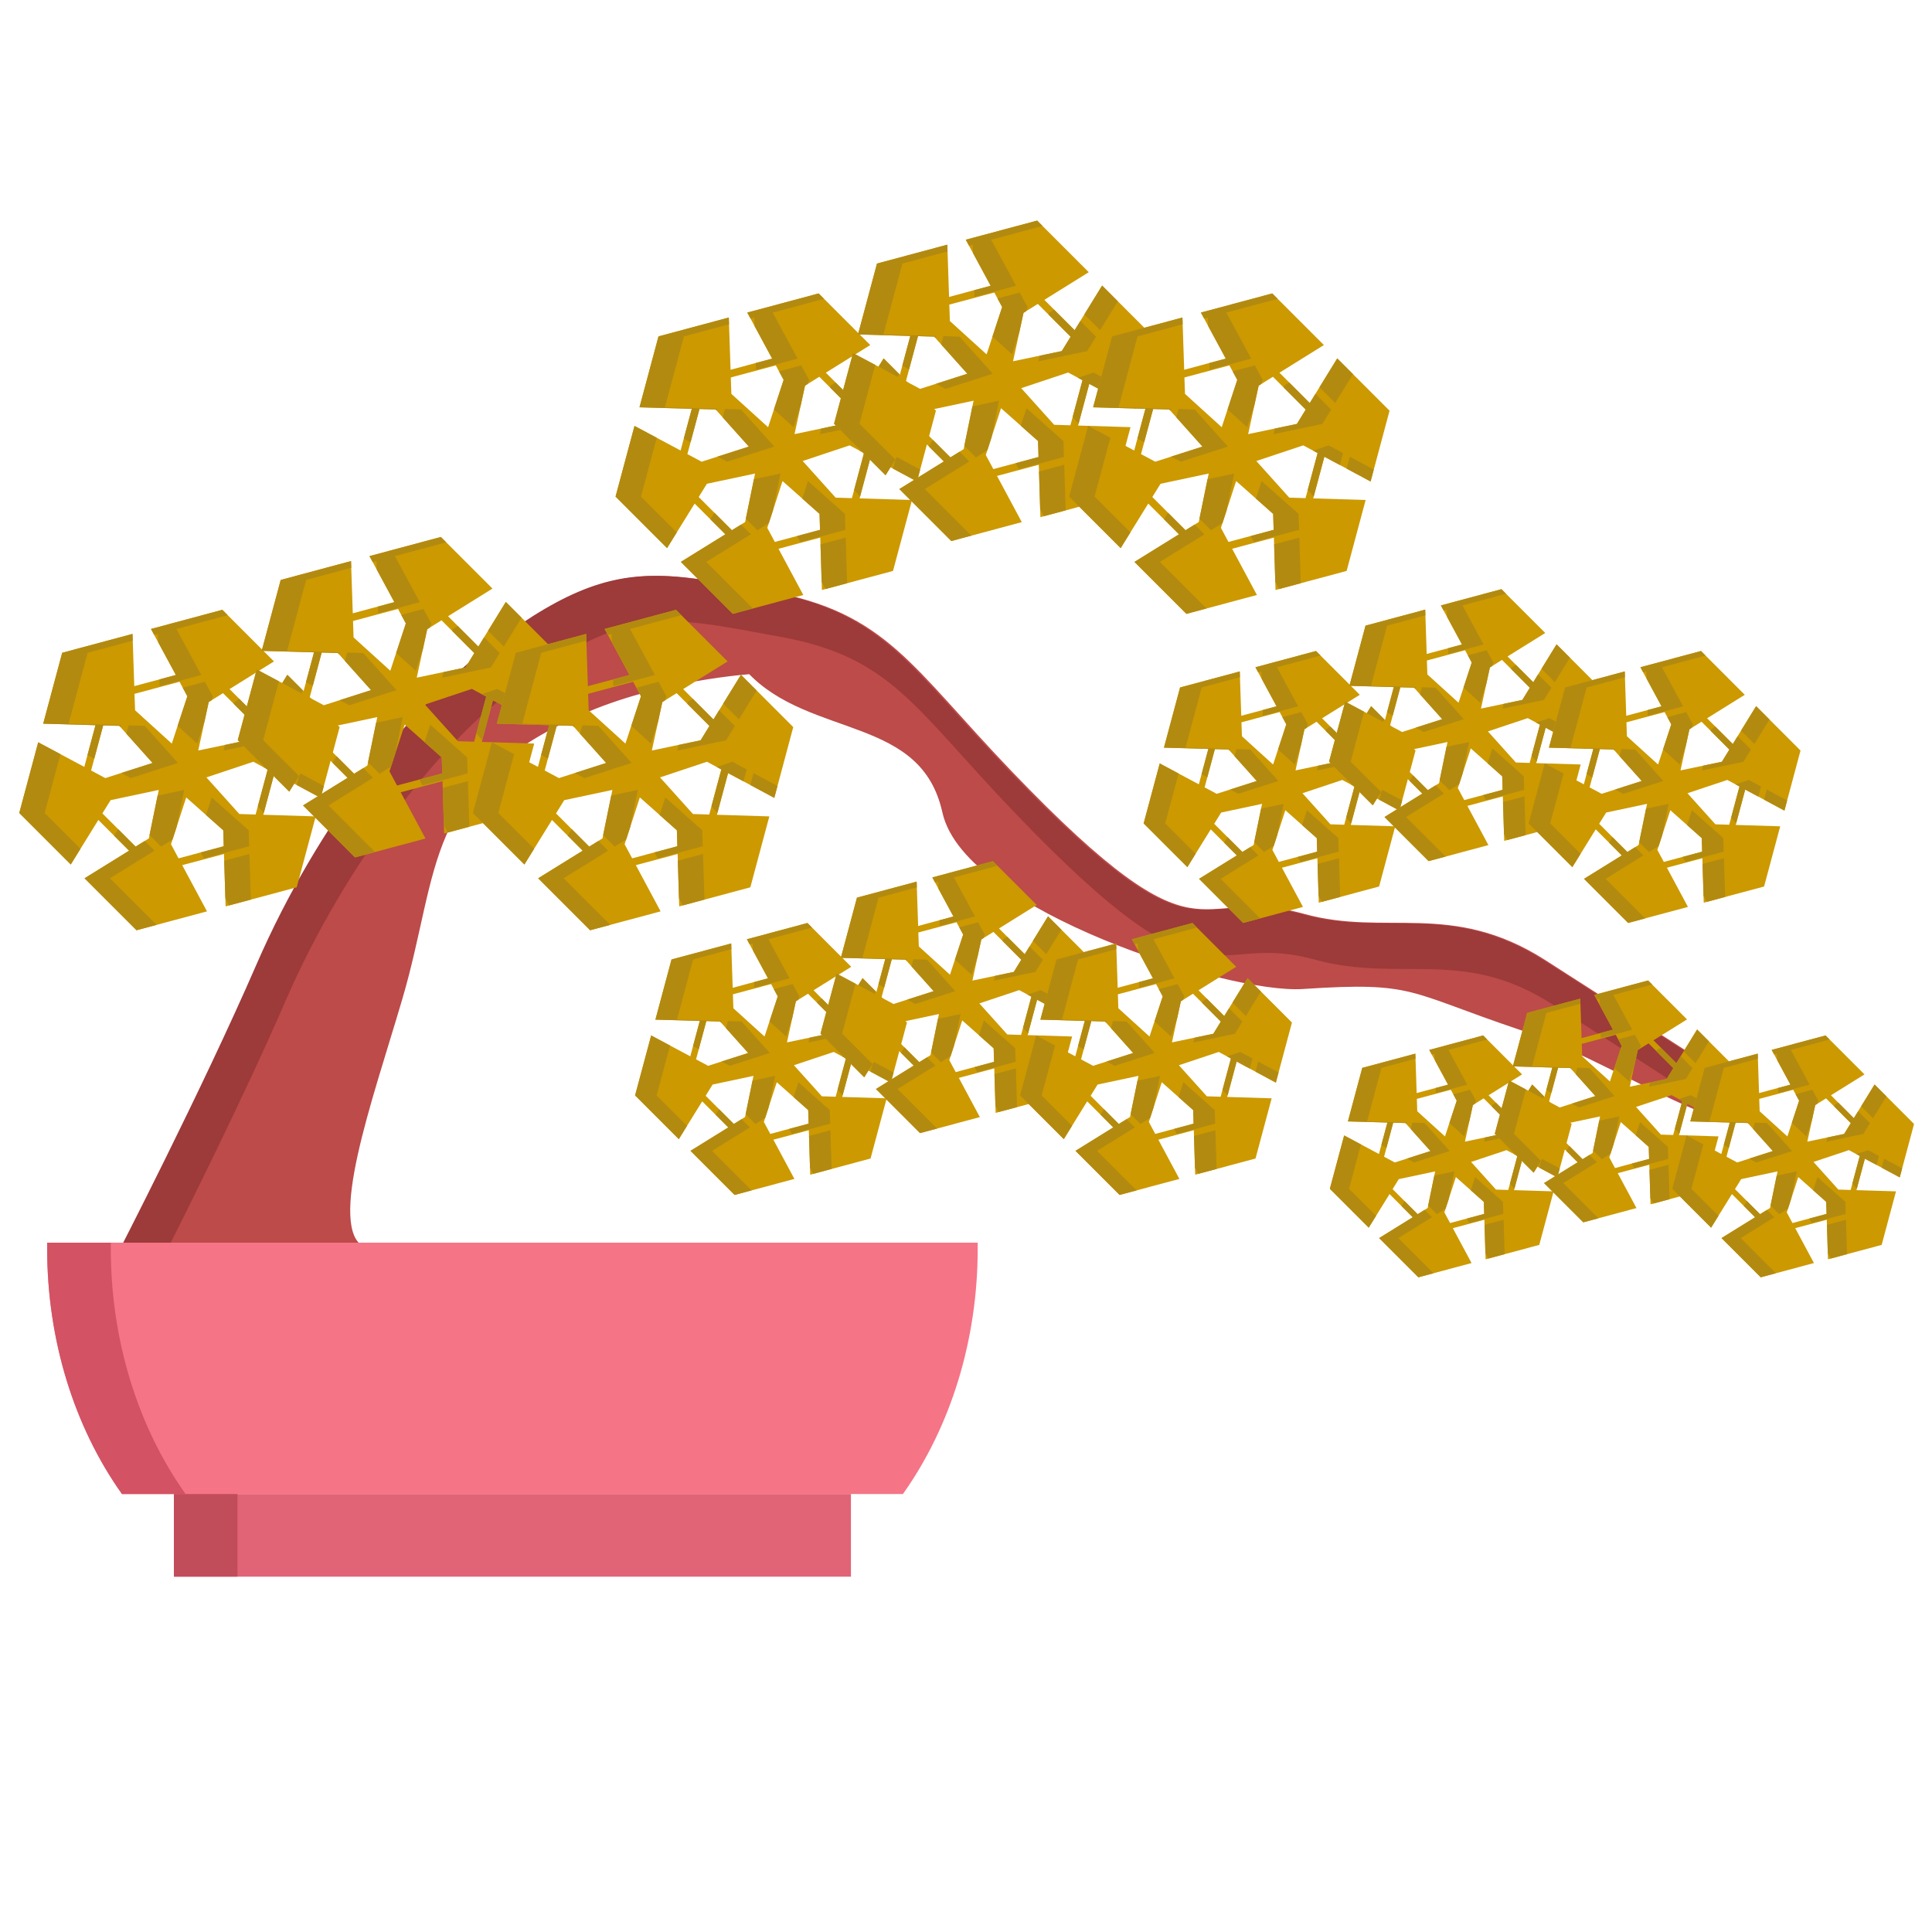 <?xml version="1.0" encoding="UTF-8" standalone="no"?>
<!-- Created with Inkscape (http://www.inkscape.org/) -->

<svg
   width="500"
   height="500"
   viewBox="0 0 132.292 132.292"
   version="1.1"
   id="svg2515"
   inkscape:version="1.1.2 (b8e25be833, 2022-02-05)"
   sodipodi:docname="bonsai09s04normal.svg"
   inkscape:export-filename="C:\Users\Lenovo\Desktop\Coding\Media files\Bonsais\bonsai09.png"
   inkscape:export-xdpi="96"
   inkscape:export-ydpi="96"
   xmlns:inkscape="http://www.inkscape.org/namespaces/inkscape"
   xmlns:sodipodi="http://sodipodi.sourceforge.net/DTD/sodipodi-0.dtd"
   xmlns="http://www.w3.org/2000/svg"
   xmlns:svg="http://www.w3.org/2000/svg">
  <sodipodi:namedview
     id="namedview2517"
     pagecolor="#ffffff"
     bordercolor="#666666"
     borderopacity="1.0"
     inkscape:pageshadow="2"
     inkscape:pageopacity="0.0"
     inkscape:pagecheckerboard="0"
     inkscape:document-units="mm"
     showgrid="false"
     units="px"
     inkscape:zoom="1.4142136"
     inkscape:cx="272.58966"
     inkscape:cy="252.79067"
     inkscape:window-width="1920"
     inkscape:window-height="1001"
     inkscape:window-x="-9"
     inkscape:window-y="-9"
     inkscape:window-maximized="1"
     inkscape:current-layer="g12338" />
  <defs
     id="defs2512">
    <marker
       style="overflow:visible"
       id="Arrow1Sstart"
       refX="0.0"
       refY="0.0"
       orient="auto"
       inkscape:stockid="Arrow1Sstart"
       inkscape:isstock="true">
      <path
         transform="scale(0.2) translate(6,0)"
         style="fill-rule:evenodd;fill:context-stroke;stroke:context-stroke;stroke-width:1.0pt"
         d="M 0.0,0.0 L 5.0,-5.0 L -12.5,0.0 L 5.0,5.0 L 0.0,0.0 z "
         id="path24092" />
    </marker>
    <marker
       style="overflow:visible"
       id="Arrow1Mstart"
       refX="0.0"
       refY="0.0"
       orient="auto"
       inkscape:stockid="Arrow1Mstart"
       inkscape:isstock="true">
      <path
         transform="scale(0.4) translate(10,0)"
         style="fill-rule:evenodd;fill:context-stroke;stroke:context-stroke;stroke-width:1.0pt"
         d="M 0.0,0.0 L 5.0,-5.0 L -12.5,0.0 L 5.0,5.0 L 0.0,0.0 z "
         id="path24086" />
    </marker>
    <marker
       style="overflow:visible"
       id="Arrow1Lstart"
       refX="0.0"
       refY="0.0"
       orient="auto"
       inkscape:stockid="Arrow1Lstart"
       inkscape:isstock="true">
      <path
         transform="scale(0.8) translate(12.5,0)"
         style="fill-rule:evenodd;fill:context-stroke;stroke:context-stroke;stroke-width:1.0pt"
         d="M 0.0,0.0 L 5.0,-5.0 L -12.5,0.0 L 5.0,5.0 L 0.0,0.0 z "
         id="path24080" />
    </marker>
    <marker
       style="overflow:visible;"
       id="Arrow1Lend"
       refX="0.0"
       refY="0.0"
       orient="auto"
       inkscape:stockid="Arrow1Lend"
       inkscape:isstock="true">
      <path
         transform="scale(0.8) rotate(180) translate(12.5,0)"
         style="fill-rule:evenodd;fill:context-stroke;stroke:context-stroke;stroke-width:1.0pt;"
         d="M 0.0,0.0 L 5.0,-5.0 L -12.5,0.0 L 5.0,5.0 L 0.0,0.0 z "
         id="path24083" />
    </marker>
  </defs>
  <g
     inkscape:label="Semi-cascade Style"
     inkscape:groupmode="layer"
     id="g12338"
     style="display:inline">
    <g
       id="g34574-0"
       style="display:inline"
       transform="translate(148.115,39.431)">
      <g
         id="g17906-6-8"
         transform="translate(31.336,15.251)"
         style="display:inline">
        <path
           style="fill:#bc4b49;fill-opacity:1;stroke:#bc4b49;stroke-width:1;stroke-linecap:round;stroke-linejoin:round;stroke-miterlimit:4;stroke-dasharray:none;stroke-opacity:1"
           d="m -170.836,31.514 c 0,0 5.849,-11.335 9.617,-20.013 4.222,-9.726 10.678,-17.575 15.086,-21.004 8.499,-6.61 11.335,-5.633 19.223,-4.208 7.888,1.425 9.451,4.977 16.407,12.226 13.553,14.125 12.704,7.787 20.241,9.867 5.725,1.579 10.117,-0.893 16.356,3.1 6.403,4.099 0,0 12.467,8.029 4.489,5.762 -8.625,-2.649 -13.75,-4.138 -7.795,-2.62 -7.275,-3.353 -15.072,-2.833 -4.982,0.332 -22.756,-5.327 -24.172,-11.696 -1.564,-7.039 -9.395,-5.408 -13.516,-9.877 0,0 -6.429,0.387 -11.956,2.859 -11.08,4.955 -9.877,10.916 -12.476,19.753 -2.101,7.145 -5.198,15.595 -2.599,17.414 2.599,1.819 -15.855,0.52 -15.855,0.52 z"
           id="path17902-7-4"
           sodipodi:nodetypes="cssssssccssssssc" />
        <path
           id="path17902-7-7-0"
           style="display:inline;fill:#9d3a3a;fill-opacity:1;stroke:#9d3a3a;stroke-width:3.78;stroke-linecap:round;stroke-linejoin:round;stroke-miterlimit:4;stroke-dasharray:none;stroke-opacity:1"
           d="m -388.848,1.9 c -13.242,-0.201 -24.957,4.212 -45.033,19.826 -16.66,12.957 -41.058,42.626 -57.016,79.385 -14.239,32.801 -36.348,75.641 -36.348,75.641 0,0 4.103,0.255 7.832,0.48 6.946,-13.711 21.905,-43.679 32.516,-68.121 15.958,-36.759 40.355,-66.428 57.016,-79.385 32.122,-24.983 42.841,-21.29 72.654,-15.904 29.814,5.386 35.723,18.813 62.01,46.209 51.223,53.385 48.014,29.432 76.502,37.291 21.636,5.969 38.239,-3.376 61.818,11.717 23.795,15.231 2.034,1.306 46.037,29.65 1.223,-0.676 0.52,-2.888 -2.92,-7.303 -47.118,-30.347 -22.915,-14.857 -47.117,-30.348 -23.58,-15.092 -40.182,-5.748 -61.818,-11.717 -28.488,-7.859 -25.279,16.094 -76.502,-37.291 -26.287,-27.396 -32.196,-40.823 -62.01,-46.209 -11.18,-2.02 -19.676,-3.801 -27.621,-3.922 z"
           transform="matrix(0.265,0,0,0.265,-31.336,-15.251)"
           sodipodi:nodetypes="sssccssssssccsssss" />
      </g>
    </g>
    <g
       id="g1582-1-7-3-8"
       transform="matrix(0.311,0,0,-0.384,-821.424,794.426)"
       style="display:inline">
      <path
         d="m 2651.62,1847.23 v -1.11 c 0,-16.09 5.85,-31.62 16.47,-43.71 h 171.95 c 5.3,6.05 9.42,12.95 12.21,20.35 2.79,7.41 4.25,15.32 4.25,23.36 v 1.11 h -204.88"
         style="fill:#f57486;fill-opacity:1;fill-rule:nonzero;stroke:none;stroke-width:0.1"
         id="path266-6-7-6-7" />
      <path
         d="m 2679.53,1802.41 h 149.06 v -14.74 h -149.06 v 14.74"
         style="fill:#e06475;fill-opacity:1;fill-rule:nonzero;stroke:none;stroke-width:0.1"
         id="path270-6-5-3-7" />
      <path
         d="m 2665.63,1847.23 h -14.01 v -1.11 c 0,-16.09 5.85,-31.62 16.47,-43.71 h 14 c -10.61,12.09 -16.46,27.62 -16.46,43.71 v 1.11"
         style="fill:#d35263;fill-opacity:1;fill-rule:nonzero;stroke:none;stroke-width:0.1"
         id="path280-2-8-3-5" />
      <path
         d="m 2679.53,1802.41 h 14 v -14.74 h -14 v 14.74"
         style="fill:#c24d5a;fill-opacity:1;fill-rule:nonzero;stroke:none;stroke-width:0.1"
         id="path282-6-2-8-7" />
    </g>
    <g
       id="g16088-8-4-9-6-5"
       transform="matrix(1.097,0,0,1.097,-110.509,-36.494)"
       style="display:inline">
      <g
         id="g16024-8-4-5-2-2">
        <path
           fill="#000000"
           d="m 151.837,51.583 -4.455,1.195 1.553,2.873 -2.596,0.697 -0.109,-3.261 -4.39,1.178 -1.186,4.426 3.264,0.093 -0.698,2.604 -2.877,-1.535 -1.183,4.411 3.215,3.215 1.721,-2.779 1.918,1.918 -2.779,1.722 3.244,3.244 4.399,-1.179 -1.547,-2.884 2.608,-0.698 0.101,3.271 4.438,-1.19 1.186,-4.427 -3.271,-0.101 0.697,-2.602 2.884,1.547 1.183,-4.418 -3.264,-3.265 -1.716,2.786 -1.892,-1.893 2.773,-1.727 z m -2.674,4.491 0.489,0.905 -0.97,2.955 -2.293,-2.081 -0.035,-1.025 2.808,-0.754 z m 2.716,0.71 2.047,2.048 -0.551,0.895 -3.044,0.638 0.656,-3.026 z m -7.479,2.012 1.007,0.029 2.074,2.317 -2.949,0.945 -0.888,-0.474 0.755,-2.816 z m 9.372,2.27 0.895,0.481 -0.754,2.814 -1.016,-0.032 -2.056,-2.286 2.93,-0.976 z m -5.903,1.759 -0.62,3.026 -0.828,0.513 -2.072,-2.073 0.513,-0.827 3.007,-0.639 z m 1.714,0.469 2.31,2.049 0.03,0.997 -2.82,0.756 -0.472,-0.88 0.951,-2.924 z"
           id="path2-3-59-46-1-16-1"
           style="fill:#cc9900;fill-opacity:1;stroke-width:0.042" />
        <path
           id="path2-3-5-0-1-1-9-2"
           style="display:inline;fill:#b38a10;fill-opacity:1;stroke-width:0.042"
           d="m 151.837,51.583 -4.455,1.195 0.201,0.372 0.234,-0.063 0.018,0.528 1.1,2.036 -1.023,0.274 0.014,0.423 2.596,-0.697 -1.552,-2.873 3.203,-0.859 z m -5.607,1.504 -4.39,1.178 -1.185,4.426 3.264,0.092 -0.5,1.863 0.424,0.226 0.557,-2.076 1.007,0.029 0.068,0.076 0.032,-0.118 -3.264,-0.092 1.185,-4.426 2.816,-0.756 z m 9.662,2.551 -1.11,1.803 0.982,0.983 1.111,-1.803 z m -5.142,0.436 -1.386,0.372 0.288,0.533 -0.606,1.845 1.223,1.11 0.454,-1.382 0.263,-1.211 0.17,-0.106 0.084,-0.256 z m 2.144,1.067 -0.321,0.2 -0.025,0.114 1.377,1.378 -0.551,0.896 -1.381,0.29 -0.075,0.349 3.044,-0.639 0.551,-0.896 -0.982,-0.982 -0.354,0.575 z m -6.907,1.656 -0.14,0.521 1.633,1.825 -1.956,0.626 0.595,0.318 2.949,-0.944 -2.074,-2.317 z m -5.644,1.056 -1.183,4.411 3.215,3.215 0.607,-0.98 -2.234,-2.235 0.984,-3.67 z m 15.016,1.214 v 5.16e-4 l -0.979,0.326 0.287,0.155 -0.616,2.3 0.372,0.414 0.666,-2.487 0.966,0.518 0.199,-0.745 z m 1.318,0.707 -0.199,0.745 1.496,0.803 0.199,-0.745 z m -7.221,1.052 -1.66,0.352 -0.505,2.468 0.718,0.718 0.721,-0.446 0.252,-0.773 z m 1.715,0.469 -0.356,1.093 1.078,0.957 0.03,0.997 -1.432,0.384 0.199,0.372 2.82,-0.757 -0.03,-0.997 z m -5.841,1.977 -0.253,0.408 0.938,0.938 -2.779,1.722 3.244,3.244 1.252,-0.335 -2.908,-2.909 2.779,-1.722 -0.608,-0.608 -0.573,0.354 z m 8.198,1.551 -1.575,0.421 0.072,2.338 0.241,0.451 1.349,-0.362 z" />
      </g>
      <g
         id="g16024-7-2-2-4-9-6"
         style="display:inline"
         transform="translate(13.639,-4.547)">
        <path
           fill="#000000"
           d="m 151.837,51.583 -4.455,1.195 1.553,2.873 -2.596,0.697 -0.109,-3.261 -4.39,1.178 -1.186,4.426 3.264,0.093 -0.698,2.604 -2.877,-1.535 -1.183,4.411 3.215,3.215 1.721,-2.779 1.918,1.918 -2.779,1.722 3.244,3.244 4.399,-1.179 -1.547,-2.884 2.608,-0.698 0.101,3.271 4.438,-1.19 1.186,-4.427 -3.271,-0.101 0.697,-2.602 2.884,1.547 1.183,-4.418 -3.264,-3.265 -1.716,2.786 -1.892,-1.893 2.773,-1.727 z m -2.674,4.491 0.489,0.905 -0.97,2.955 -2.293,-2.081 -0.035,-1.025 2.808,-0.754 z m 2.716,0.71 2.047,2.048 -0.551,0.895 -3.044,0.638 0.656,-3.026 z m -7.479,2.012 1.007,0.029 2.074,2.317 -2.949,0.945 -0.888,-0.474 0.755,-2.816 z m 9.372,2.27 0.895,0.481 -0.754,2.814 -1.016,-0.032 -2.056,-2.286 2.93,-0.976 z m -5.903,1.759 -0.62,3.026 -0.828,0.513 -2.072,-2.073 0.513,-0.827 3.007,-0.639 z m 1.714,0.469 2.31,2.049 0.03,0.997 -2.82,0.756 -0.472,-0.88 0.951,-2.924 z"
           id="path2-3-9-8-9-3-7-4"
           style="fill:#cc9900;fill-opacity:1;stroke-width:0.042" />
        <path
           id="path2-3-5-1-6-1-0-9-6"
           style="display:inline;fill:#b38a10;fill-opacity:1;stroke-width:0.042"
           d="m 151.837,51.583 -4.455,1.195 0.201,0.372 0.234,-0.063 0.018,0.528 1.1,2.036 -1.023,0.274 0.014,0.423 2.596,-0.697 -1.552,-2.873 3.203,-0.859 z m -5.607,1.504 -4.39,1.178 -1.185,4.426 3.264,0.092 -0.5,1.863 0.424,0.226 0.557,-2.076 1.007,0.029 0.068,0.076 0.032,-0.118 -3.264,-0.092 1.185,-4.426 2.816,-0.756 z m 9.662,2.551 -1.11,1.803 0.982,0.983 1.111,-1.803 z m -5.142,0.436 -1.386,0.372 0.288,0.533 -0.606,1.845 1.223,1.11 0.454,-1.382 0.263,-1.211 0.17,-0.106 0.084,-0.256 z m 2.144,1.067 -0.321,0.2 -0.025,0.114 1.377,1.378 -0.551,0.896 -1.381,0.29 -0.075,0.349 3.044,-0.639 0.551,-0.896 -0.982,-0.982 -0.354,0.575 z m -6.907,1.656 -0.14,0.521 1.633,1.825 -1.956,0.626 0.595,0.318 2.949,-0.944 -2.074,-2.317 z m -5.644,1.056 -1.183,4.411 3.215,3.215 0.607,-0.98 -2.234,-2.235 0.984,-3.67 z m 15.016,1.214 v 5.16e-4 l -0.979,0.326 0.287,0.155 -0.616,2.3 0.372,0.414 0.666,-2.487 0.966,0.518 0.199,-0.745 z m 1.318,0.707 -0.199,0.745 1.496,0.803 0.199,-0.745 z m -7.221,1.052 -1.66,0.352 -0.505,2.468 0.718,0.718 0.721,-0.446 0.252,-0.773 z m 1.715,0.469 -0.356,1.093 1.078,0.957 0.03,0.997 -1.432,0.384 0.199,0.372 2.82,-0.757 -0.03,-0.997 z m -5.841,1.977 -0.253,0.408 0.938,0.938 -2.779,1.722 3.244,3.244 1.252,-0.335 -2.908,-2.909 2.779,-1.722 -0.608,-0.608 -0.573,0.354 z m 8.198,1.551 -1.575,0.421 0.072,2.338 0.241,0.451 1.349,-0.362 z" />
      </g>
      <g
         id="g16024-0-4-2-7-6-7"
         style="display:inline"
         transform="translate(28.315,-1.2e-5)">
        <path
           fill="#000000"
           d="m 151.837,51.583 -4.455,1.195 1.553,2.873 -2.596,0.697 -0.109,-3.261 -4.39,1.178 -1.186,4.426 3.264,0.093 -0.698,2.604 -2.877,-1.535 -1.183,4.411 3.215,3.215 1.721,-2.779 1.918,1.918 -2.779,1.722 3.244,3.244 4.399,-1.179 -1.547,-2.884 2.608,-0.698 0.101,3.271 4.438,-1.19 1.186,-4.427 -3.271,-0.101 0.697,-2.602 2.884,1.547 1.183,-4.418 -3.264,-3.265 -1.716,2.786 -1.892,-1.893 2.773,-1.727 z m -2.674,4.491 0.489,0.905 -0.97,2.955 -2.293,-2.081 -0.035,-1.025 2.808,-0.754 z m 2.716,0.71 2.047,2.048 -0.551,0.895 -3.044,0.638 0.656,-3.026 z m -7.479,2.012 1.007,0.029 2.074,2.317 -2.949,0.945 -0.888,-0.474 0.755,-2.816 z m 9.372,2.27 0.895,0.481 -0.754,2.814 -1.016,-0.032 -2.056,-2.286 2.93,-0.976 z m -5.903,1.759 -0.62,3.026 -0.828,0.513 -2.072,-2.073 0.513,-0.827 3.007,-0.639 z m 1.714,0.469 2.31,2.049 0.03,0.997 -2.82,0.756 -0.472,-0.88 0.951,-2.924 z"
           id="path2-3-1-2-1-7-1-3"
           style="fill:#cc9900;fill-opacity:1;stroke-width:0.042" />
        <path
           id="path2-3-5-8-4-5-4-36-5"
           style="display:inline;fill:#b38a10;fill-opacity:1;stroke-width:0.042"
           d="m 151.837,51.583 -4.455,1.195 0.201,0.372 0.234,-0.063 0.018,0.528 1.1,2.036 -1.023,0.274 0.014,0.423 2.596,-0.697 -1.552,-2.873 3.203,-0.859 z m -5.607,1.504 -4.39,1.178 -1.185,4.426 3.264,0.092 -0.5,1.863 0.424,0.226 0.557,-2.076 1.007,0.029 0.068,0.076 0.032,-0.118 -3.264,-0.092 1.185,-4.426 2.816,-0.756 z m 9.662,2.551 -1.11,1.803 0.982,0.983 1.111,-1.803 z m -5.142,0.436 -1.386,0.372 0.288,0.533 -0.606,1.845 1.223,1.11 0.454,-1.382 0.263,-1.211 0.17,-0.106 0.084,-0.256 z m 2.144,1.067 -0.321,0.2 -0.025,0.114 1.377,1.378 -0.551,0.896 -1.381,0.29 -0.075,0.349 3.044,-0.639 0.551,-0.896 -0.982,-0.982 -0.354,0.575 z m -6.907,1.656 -0.14,0.521 1.633,1.825 -1.956,0.626 0.595,0.318 2.949,-0.944 -2.074,-2.317 z m -5.644,1.056 -1.183,4.411 3.215,3.215 0.607,-0.98 -2.234,-2.235 0.984,-3.67 z m 15.016,1.214 v 5.16e-4 l -0.979,0.326 0.287,0.155 -0.616,2.3 0.372,0.414 0.666,-2.487 0.966,0.518 0.199,-0.745 z m 1.318,0.707 -0.199,0.745 1.496,0.803 0.199,-0.745 z m -7.221,1.052 -1.66,0.352 -0.505,2.468 0.718,0.718 0.721,-0.446 0.252,-0.773 z m 1.715,0.469 -0.356,1.093 1.078,0.957 0.03,0.997 -1.432,0.384 0.199,0.372 2.82,-0.757 -0.03,-0.997 z m -5.841,1.977 -0.253,0.408 0.938,0.938 -2.779,1.722 3.244,3.244 1.252,-0.335 -2.908,-2.909 2.779,-1.722 -0.608,-0.608 -0.573,0.354 z m 8.198,1.551 -1.575,0.421 0.072,2.338 0.241,0.451 1.349,-0.362 z" />
      </g>
    </g>
    <g
       id="g16088-8-4-9-6-5-0"
       transform="matrix(1.097,0,0,1.097,-151.34,-14.83)"
       style="display:inline">
      <g
         id="g16024-8-4-5-2-2-0">
        <path
           fill="#000000"
           d="m 151.837,51.583 -4.455,1.195 1.553,2.873 -2.596,0.697 -0.109,-3.261 -4.39,1.178 -1.186,4.426 3.264,0.093 -0.698,2.604 -2.877,-1.535 -1.183,4.411 3.215,3.215 1.721,-2.779 1.918,1.918 -2.779,1.722 3.244,3.244 4.399,-1.179 -1.547,-2.884 2.608,-0.698 0.101,3.271 4.438,-1.19 1.186,-4.427 -3.271,-0.101 0.697,-2.602 2.884,1.547 1.183,-4.418 -3.264,-3.265 -1.716,2.786 -1.892,-1.893 2.773,-1.727 z m -2.674,4.491 0.489,0.905 -0.97,2.955 -2.293,-2.081 -0.035,-1.025 2.808,-0.754 z m 2.716,0.71 2.047,2.048 -0.551,0.895 -3.044,0.638 0.656,-3.026 z m -7.479,2.012 1.007,0.029 2.074,2.317 -2.949,0.945 -0.888,-0.474 0.755,-2.816 z m 9.372,2.27 0.895,0.481 -0.754,2.814 -1.016,-0.032 -2.056,-2.286 2.93,-0.976 z m -5.903,1.759 -0.62,3.026 -0.828,0.513 -2.072,-2.073 0.513,-0.827 3.007,-0.639 z m 1.714,0.469 2.31,2.049 0.03,0.997 -2.82,0.756 -0.472,-0.88 0.951,-2.924 z"
           id="path2-3-59-46-1-16-1-8"
           style="fill:#cc9900;fill-opacity:1;stroke-width:0.042" />
        <path
           id="path2-3-5-0-1-1-9-2-9"
           style="display:inline;fill:#b38a10;fill-opacity:1;stroke-width:0.042"
           d="m 151.837,51.583 -4.455,1.195 0.201,0.372 0.234,-0.063 0.018,0.528 1.1,2.036 -1.023,0.274 0.014,0.423 2.596,-0.697 -1.552,-2.873 3.203,-0.859 z m -5.607,1.504 -4.39,1.178 -1.185,4.426 3.264,0.092 -0.5,1.863 0.424,0.226 0.557,-2.076 1.007,0.029 0.068,0.076 0.032,-0.118 -3.264,-0.092 1.185,-4.426 2.816,-0.756 z m 9.662,2.551 -1.11,1.803 0.982,0.983 1.111,-1.803 z m -5.142,0.436 -1.386,0.372 0.288,0.533 -0.606,1.845 1.223,1.11 0.454,-1.382 0.263,-1.211 0.17,-0.106 0.084,-0.256 z m 2.144,1.067 -0.321,0.2 -0.025,0.114 1.377,1.378 -0.551,0.896 -1.381,0.29 -0.075,0.349 3.044,-0.639 0.551,-0.896 -0.982,-0.982 -0.354,0.575 z m -6.907,1.656 -0.14,0.521 1.633,1.825 -1.956,0.626 0.595,0.318 2.949,-0.944 -2.074,-2.317 z m -5.644,1.056 -1.183,4.411 3.215,3.215 0.607,-0.98 -2.234,-2.235 0.984,-3.67 z m 15.016,1.214 v 5.16e-4 l -0.979,0.326 0.287,0.155 -0.616,2.3 0.372,0.414 0.666,-2.487 0.966,0.518 0.199,-0.745 z m 1.318,0.707 -0.199,0.745 1.496,0.803 0.199,-0.745 z m -7.221,1.052 -1.66,0.352 -0.505,2.468 0.718,0.718 0.721,-0.446 0.252,-0.773 z m 1.715,0.469 -0.356,1.093 1.078,0.957 0.03,0.997 -1.432,0.384 0.199,0.372 2.82,-0.757 -0.03,-0.997 z m -5.841,1.977 -0.253,0.408 0.938,0.938 -2.779,1.722 3.244,3.244 1.252,-0.335 -2.908,-2.909 2.779,-1.722 -0.608,-0.608 -0.573,0.354 z m 8.198,1.551 -1.575,0.421 0.072,2.338 0.241,0.451 1.349,-0.362 z" />
      </g>
      <g
         id="g16024-7-2-2-4-9-6-3"
         style="display:inline"
         transform="translate(13.639,-4.547)">
        <path
           fill="#000000"
           d="m 151.837,51.583 -4.455,1.195 1.553,2.873 -2.596,0.697 -0.109,-3.261 -4.39,1.178 -1.186,4.426 3.264,0.093 -0.698,2.604 -2.877,-1.535 -1.183,4.411 3.215,3.215 1.721,-2.779 1.918,1.918 -2.779,1.722 3.244,3.244 4.399,-1.179 -1.547,-2.884 2.608,-0.698 0.101,3.271 4.438,-1.19 1.186,-4.427 -3.271,-0.101 0.697,-2.602 2.884,1.547 1.183,-4.418 -3.264,-3.265 -1.716,2.786 -1.892,-1.893 2.773,-1.727 z m -2.674,4.491 0.489,0.905 -0.97,2.955 -2.293,-2.081 -0.035,-1.025 2.808,-0.754 z m 2.716,0.71 2.047,2.048 -0.551,0.895 -3.044,0.638 0.656,-3.026 z m -7.479,2.012 1.007,0.029 2.074,2.317 -2.949,0.945 -0.888,-0.474 0.755,-2.816 z m 9.372,2.27 0.895,0.481 -0.754,2.814 -1.016,-0.032 -2.056,-2.286 2.93,-0.976 z m -5.903,1.759 -0.62,3.026 -0.828,0.513 -2.072,-2.073 0.513,-0.827 3.007,-0.639 z m 1.714,0.469 2.31,2.049 0.03,0.997 -2.82,0.756 -0.472,-0.88 0.951,-2.924 z"
           id="path2-3-9-8-9-3-7-4-3"
           style="fill:#cc9900;fill-opacity:1;stroke-width:0.042" />
        <path
           id="path2-3-5-1-6-1-0-9-6-7"
           style="display:inline;fill:#b38a10;fill-opacity:1;stroke-width:0.042"
           d="m 151.837,51.583 -4.455,1.195 0.201,0.372 0.234,-0.063 0.018,0.528 1.1,2.036 -1.023,0.274 0.014,0.423 2.596,-0.697 -1.552,-2.873 3.203,-0.859 z m -5.607,1.504 -4.39,1.178 -1.185,4.426 3.264,0.092 -0.5,1.863 0.424,0.226 0.557,-2.076 1.007,0.029 0.068,0.076 0.032,-0.118 -3.264,-0.092 1.185,-4.426 2.816,-0.756 z m 9.662,2.551 -1.11,1.803 0.982,0.983 1.111,-1.803 z m -5.142,0.436 -1.386,0.372 0.288,0.533 -0.606,1.845 1.223,1.11 0.454,-1.382 0.263,-1.211 0.17,-0.106 0.084,-0.256 z m 2.144,1.067 -0.321,0.2 -0.025,0.114 1.377,1.378 -0.551,0.896 -1.381,0.29 -0.075,0.349 3.044,-0.639 0.551,-0.896 -0.982,-0.982 -0.354,0.575 z m -6.907,1.656 -0.14,0.521 1.633,1.825 -1.956,0.626 0.595,0.318 2.949,-0.944 -2.074,-2.317 z m -5.644,1.056 -1.183,4.411 3.215,3.215 0.607,-0.98 -2.234,-2.235 0.984,-3.67 z m 15.016,1.214 v 5.16e-4 l -0.979,0.326 0.287,0.155 -0.616,2.3 0.372,0.414 0.666,-2.487 0.966,0.518 0.199,-0.745 z m 1.318,0.707 -0.199,0.745 1.496,0.803 0.199,-0.745 z m -7.221,1.052 -1.66,0.352 -0.505,2.468 0.718,0.718 0.721,-0.446 0.252,-0.773 z m 1.715,0.469 -0.356,1.093 1.078,0.957 0.03,0.997 -1.432,0.384 0.199,0.372 2.82,-0.757 -0.03,-0.997 z m -5.841,1.977 -0.253,0.408 0.938,0.938 -2.779,1.722 3.244,3.244 1.252,-0.335 -2.908,-2.909 2.779,-1.722 -0.608,-0.608 -0.573,0.354 z m 8.198,1.551 -1.575,0.421 0.072,2.338 0.241,0.451 1.349,-0.362 z" />
      </g>
      <g
         id="g16024-0-4-2-7-6-7-6"
         style="display:inline"
         transform="translate(28.315,-1.2e-5)">
        <path
           fill="#000000"
           d="m 151.837,51.583 -4.455,1.195 1.553,2.873 -2.596,0.697 -0.109,-3.261 -4.39,1.178 -1.186,4.426 3.264,0.093 -0.698,2.604 -2.877,-1.535 -1.183,4.411 3.215,3.215 1.721,-2.779 1.918,1.918 -2.779,1.722 3.244,3.244 4.399,-1.179 -1.547,-2.884 2.608,-0.698 0.101,3.271 4.438,-1.19 1.186,-4.427 -3.271,-0.101 0.697,-2.602 2.884,1.547 1.183,-4.418 -3.264,-3.265 -1.716,2.786 -1.892,-1.893 2.773,-1.727 z m -2.674,4.491 0.489,0.905 -0.97,2.955 -2.293,-2.081 -0.035,-1.025 2.808,-0.754 z m 2.716,0.71 2.047,2.048 -0.551,0.895 -3.044,0.638 0.656,-3.026 z m -7.479,2.012 1.007,0.029 2.074,2.317 -2.949,0.945 -0.888,-0.474 0.755,-2.816 z m 9.372,2.27 0.895,0.481 -0.754,2.814 -1.016,-0.032 -2.056,-2.286 2.93,-0.976 z m -5.903,1.759 -0.62,3.026 -0.828,0.513 -2.072,-2.073 0.513,-0.827 3.007,-0.639 z m 1.714,0.469 2.31,2.049 0.03,0.997 -2.82,0.756 -0.472,-0.88 0.951,-2.924 z"
           id="path2-3-1-2-1-7-1-3-4"
           style="fill:#cc9900;fill-opacity:1;stroke-width:0.042" />
        <path
           id="path2-3-5-8-4-5-4-36-5-6"
           style="display:inline;fill:#b38a10;fill-opacity:1;stroke-width:0.042"
           d="m 151.837,51.583 -4.455,1.195 0.201,0.372 0.234,-0.063 0.018,0.528 1.1,2.036 -1.023,0.274 0.014,0.423 2.596,-0.697 -1.552,-2.873 3.203,-0.859 z m -5.607,1.504 -4.39,1.178 -1.185,4.426 3.264,0.092 -0.5,1.863 0.424,0.226 0.557,-2.076 1.007,0.029 0.068,0.076 0.032,-0.118 -3.264,-0.092 1.185,-4.426 2.816,-0.756 z m 9.662,2.551 -1.11,1.803 0.982,0.983 1.111,-1.803 z m -5.142,0.436 -1.386,0.372 0.288,0.533 -0.606,1.845 1.223,1.11 0.454,-1.382 0.263,-1.211 0.17,-0.106 0.084,-0.256 z m 2.144,1.067 -0.321,0.2 -0.025,0.114 1.377,1.378 -0.551,0.896 -1.381,0.29 -0.075,0.349 3.044,-0.639 0.551,-0.896 -0.982,-0.982 -0.354,0.575 z m -6.907,1.656 -0.14,0.521 1.633,1.825 -1.956,0.626 0.595,0.318 2.949,-0.944 -2.074,-2.317 z m -5.644,1.056 -1.183,4.411 3.215,3.215 0.607,-0.98 -2.234,-2.235 0.984,-3.67 z m 15.016,1.214 v 5.16e-4 l -0.979,0.326 0.287,0.155 -0.616,2.3 0.372,0.414 0.666,-2.487 0.966,0.518 0.199,-0.745 z m 1.318,0.707 -0.199,0.745 1.496,0.803 0.199,-0.745 z m -7.221,1.052 -1.66,0.352 -0.505,2.468 0.718,0.718 0.721,-0.446 0.252,-0.773 z m 1.715,0.469 -0.356,1.093 1.078,0.957 0.03,0.997 -1.432,0.384 0.199,0.372 2.82,-0.757 -0.03,-0.997 z m -5.841,1.977 -0.253,0.408 0.938,0.938 -2.779,1.722 3.244,3.244 1.252,-0.335 -2.908,-2.909 2.779,-1.722 -0.608,-0.608 -0.573,0.354 z m 8.198,1.551 -1.575,0.421 0.072,2.338 0.241,0.451 1.349,-0.362 z" />
      </g>
    </g>
    <g
       id="g16088-8-4-9-6-5-0-2"
       transform="matrix(0.931,0,0,0.931,-51.248,-3.447)"
       style="display:inline">
      <g
         id="g16024-8-4-5-2-2-0-5">
        <path
           fill="#000000"
           d="m 151.837,51.583 -4.455,1.195 1.553,2.873 -2.596,0.697 -0.109,-3.261 -4.39,1.178 -1.186,4.426 3.264,0.093 -0.698,2.604 -2.877,-1.535 -1.183,4.411 3.215,3.215 1.721,-2.779 1.918,1.918 -2.779,1.722 3.244,3.244 4.399,-1.179 -1.547,-2.884 2.608,-0.698 0.101,3.271 4.438,-1.19 1.186,-4.427 -3.271,-0.101 0.697,-2.602 2.884,1.547 1.183,-4.418 -3.264,-3.265 -1.716,2.786 -1.892,-1.893 2.773,-1.727 z m -2.674,4.491 0.489,0.905 -0.97,2.955 -2.293,-2.081 -0.035,-1.025 2.808,-0.754 z m 2.716,0.71 2.047,2.048 -0.551,0.895 -3.044,0.638 0.656,-3.026 z m -7.479,2.012 1.007,0.029 2.074,2.317 -2.949,0.945 -0.888,-0.474 0.755,-2.816 z m 9.372,2.27 0.895,0.481 -0.754,2.814 -1.016,-0.032 -2.056,-2.286 2.93,-0.976 z m -5.903,1.759 -0.62,3.026 -0.828,0.513 -2.072,-2.073 0.513,-0.827 3.007,-0.639 z m 1.714,0.469 2.31,2.049 0.03,0.997 -2.82,0.756 -0.472,-0.88 0.951,-2.924 z"
           id="path2-3-59-46-1-16-1-8-8"
           style="fill:#cc9900;fill-opacity:1;stroke-width:0.042" />
        <path
           id="path2-3-5-0-1-1-9-2-9-6"
           style="display:inline;fill:#b38a10;fill-opacity:1;stroke-width:0.042"
           d="m 151.837,51.583 -4.455,1.195 0.201,0.372 0.234,-0.063 0.018,0.528 1.1,2.036 -1.023,0.274 0.014,0.423 2.596,-0.697 -1.552,-2.873 3.203,-0.859 z m -5.607,1.504 -4.39,1.178 -1.185,4.426 3.264,0.092 -0.5,1.863 0.424,0.226 0.557,-2.076 1.007,0.029 0.068,0.076 0.032,-0.118 -3.264,-0.092 1.185,-4.426 2.816,-0.756 z m 9.662,2.551 -1.11,1.803 0.982,0.983 1.111,-1.803 z m -5.142,0.436 -1.386,0.372 0.288,0.533 -0.606,1.845 1.223,1.11 0.454,-1.382 0.263,-1.211 0.17,-0.106 0.084,-0.256 z m 2.144,1.067 -0.321,0.2 -0.025,0.114 1.377,1.378 -0.551,0.896 -1.381,0.29 -0.075,0.349 3.044,-0.639 0.551,-0.896 -0.982,-0.982 -0.354,0.575 z m -6.907,1.656 -0.14,0.521 1.633,1.825 -1.956,0.626 0.595,0.318 2.949,-0.944 -2.074,-2.317 z m -5.644,1.056 -1.183,4.411 3.215,3.215 0.607,-0.98 -2.234,-2.235 0.984,-3.67 z m 15.016,1.214 v 5.16e-4 l -0.979,0.326 0.287,0.155 -0.616,2.3 0.372,0.414 0.666,-2.487 0.966,0.518 0.199,-0.745 z m 1.318,0.707 -0.199,0.745 1.496,0.803 0.199,-0.745 z m -7.221,1.052 -1.66,0.352 -0.505,2.468 0.718,0.718 0.721,-0.446 0.252,-0.773 z m 1.715,0.469 -0.356,1.093 1.078,0.957 0.03,0.997 -1.432,0.384 0.199,0.372 2.82,-0.757 -0.03,-0.997 z m -5.841,1.977 -0.253,0.408 0.938,0.938 -2.779,1.722 3.244,3.244 1.252,-0.335 -2.908,-2.909 2.779,-1.722 -0.608,-0.608 -0.573,0.354 z m 8.198,1.551 -1.575,0.421 0.072,2.338 0.241,0.451 1.349,-0.362 z" />
      </g>
      <g
         id="g16024-7-2-2-4-9-6-3-7"
         style="display:inline"
         transform="translate(13.639,-4.547)">
        <path
           fill="#000000"
           d="m 151.837,51.583 -4.455,1.195 1.553,2.873 -2.596,0.697 -0.109,-3.261 -4.39,1.178 -1.186,4.426 3.264,0.093 -0.698,2.604 -2.877,-1.535 -1.183,4.411 3.215,3.215 1.721,-2.779 1.918,1.918 -2.779,1.722 3.244,3.244 4.399,-1.179 -1.547,-2.884 2.608,-0.698 0.101,3.271 4.438,-1.19 1.186,-4.427 -3.271,-0.101 0.697,-2.602 2.884,1.547 1.183,-4.418 -3.264,-3.265 -1.716,2.786 -1.892,-1.893 2.773,-1.727 z m -2.674,4.491 0.489,0.905 -0.97,2.955 -2.293,-2.081 -0.035,-1.025 2.808,-0.754 z m 2.716,0.71 2.047,2.048 -0.551,0.895 -3.044,0.638 0.656,-3.026 z m -7.479,2.012 1.007,0.029 2.074,2.317 -2.949,0.945 -0.888,-0.474 0.755,-2.816 z m 9.372,2.27 0.895,0.481 -0.754,2.814 -1.016,-0.032 -2.056,-2.286 2.93,-0.976 z m -5.903,1.759 -0.62,3.026 -0.828,0.513 -2.072,-2.073 0.513,-0.827 3.007,-0.639 z m 1.714,0.469 2.31,2.049 0.03,0.997 -2.82,0.756 -0.472,-0.88 0.951,-2.924 z"
           id="path2-3-9-8-9-3-7-4-3-2"
           style="fill:#cc9900;fill-opacity:1;stroke-width:0.042" />
        <path
           id="path2-3-5-1-6-1-0-9-6-7-4"
           style="display:inline;fill:#b38a10;fill-opacity:1;stroke-width:0.042"
           d="m 151.837,51.583 -4.455,1.195 0.201,0.372 0.234,-0.063 0.018,0.528 1.1,2.036 -1.023,0.274 0.014,0.423 2.596,-0.697 -1.552,-2.873 3.203,-0.859 z m -5.607,1.504 -4.39,1.178 -1.185,4.426 3.264,0.092 -0.5,1.863 0.424,0.226 0.557,-2.076 1.007,0.029 0.068,0.076 0.032,-0.118 -3.264,-0.092 1.185,-4.426 2.816,-0.756 z m 9.662,2.551 -1.11,1.803 0.982,0.983 1.111,-1.803 z m -5.142,0.436 -1.386,0.372 0.288,0.533 -0.606,1.845 1.223,1.11 0.454,-1.382 0.263,-1.211 0.17,-0.106 0.084,-0.256 z m 2.144,1.067 -0.321,0.2 -0.025,0.114 1.377,1.378 -0.551,0.896 -1.381,0.29 -0.075,0.349 3.044,-0.639 0.551,-0.896 -0.982,-0.982 -0.354,0.575 z m -6.907,1.656 -0.14,0.521 1.633,1.825 -1.956,0.626 0.595,0.318 2.949,-0.944 -2.074,-2.317 z m -5.644,1.056 -1.183,4.411 3.215,3.215 0.607,-0.98 -2.234,-2.235 0.984,-3.67 z m 15.016,1.214 v 5.16e-4 l -0.979,0.326 0.287,0.155 -0.616,2.3 0.372,0.414 0.666,-2.487 0.966,0.518 0.199,-0.745 z m 1.318,0.707 -0.199,0.745 1.496,0.803 0.199,-0.745 z m -7.221,1.052 -1.66,0.352 -0.505,2.468 0.718,0.718 0.721,-0.446 0.252,-0.773 z m 1.715,0.469 -0.356,1.093 1.078,0.957 0.03,0.997 -1.432,0.384 0.199,0.372 2.82,-0.757 -0.03,-0.997 z m -5.841,1.977 -0.253,0.408 0.938,0.938 -2.779,1.722 3.244,3.244 1.252,-0.335 -2.908,-2.909 2.779,-1.722 -0.608,-0.608 -0.573,0.354 z m 8.198,1.551 -1.575,0.421 0.072,2.338 0.241,0.451 1.349,-0.362 z" />
      </g>
      <g
         id="g16024-0-4-2-7-6-7-6-6"
         style="display:inline"
         transform="translate(28.315,-1.2e-5)">
        <path
           fill="#000000"
           d="m 151.837,51.583 -4.455,1.195 1.553,2.873 -2.596,0.697 -0.109,-3.261 -4.39,1.178 -1.186,4.426 3.264,0.093 -0.698,2.604 -2.877,-1.535 -1.183,4.411 3.215,3.215 1.721,-2.779 1.918,1.918 -2.779,1.722 3.244,3.244 4.399,-1.179 -1.547,-2.884 2.608,-0.698 0.101,3.271 4.438,-1.19 1.186,-4.427 -3.271,-0.101 0.697,-2.602 2.884,1.547 1.183,-4.418 -3.264,-3.265 -1.716,2.786 -1.892,-1.893 2.773,-1.727 z m -2.674,4.491 0.489,0.905 -0.97,2.955 -2.293,-2.081 -0.035,-1.025 2.808,-0.754 z m 2.716,0.71 2.047,2.048 -0.551,0.895 -3.044,0.638 0.656,-3.026 z m -7.479,2.012 1.007,0.029 2.074,2.317 -2.949,0.945 -0.888,-0.474 0.755,-2.816 z m 9.372,2.27 0.895,0.481 -0.754,2.814 -1.016,-0.032 -2.056,-2.286 2.93,-0.976 z m -5.903,1.759 -0.62,3.026 -0.828,0.513 -2.072,-2.073 0.513,-0.827 3.007,-0.639 z m 1.714,0.469 2.31,2.049 0.03,0.997 -2.82,0.756 -0.472,-0.88 0.951,-2.924 z"
           id="path2-3-1-2-1-7-1-3-4-9"
           style="fill:#cc9900;fill-opacity:1;stroke-width:0.042" />
        <path
           id="path2-3-5-8-4-5-4-36-5-6-4"
           style="display:inline;fill:#b38a10;fill-opacity:1;stroke-width:0.042"
           d="m 151.837,51.583 -4.455,1.195 0.201,0.372 0.234,-0.063 0.018,0.528 1.1,2.036 -1.023,0.274 0.014,0.423 2.596,-0.697 -1.552,-2.873 3.203,-0.859 z m -5.607,1.504 -4.39,1.178 -1.185,4.426 3.264,0.092 -0.5,1.863 0.424,0.226 0.557,-2.076 1.007,0.029 0.068,0.076 0.032,-0.118 -3.264,-0.092 1.185,-4.426 2.816,-0.756 z m 9.662,2.551 -1.11,1.803 0.982,0.983 1.111,-1.803 z m -5.142,0.436 -1.386,0.372 0.288,0.533 -0.606,1.845 1.223,1.11 0.454,-1.382 0.263,-1.211 0.17,-0.106 0.084,-0.256 z m 2.144,1.067 -0.321,0.2 -0.025,0.114 1.377,1.378 -0.551,0.896 -1.381,0.29 -0.075,0.349 3.044,-0.639 0.551,-0.896 -0.982,-0.982 -0.354,0.575 z m -6.907,1.656 -0.14,0.521 1.633,1.825 -1.956,0.626 0.595,0.318 2.949,-0.944 -2.074,-2.317 z m -5.644,1.056 -1.183,4.411 3.215,3.215 0.607,-0.98 -2.234,-2.235 0.984,-3.67 z m 15.016,1.214 v 5.16e-4 l -0.979,0.326 0.287,0.155 -0.616,2.3 0.372,0.414 0.666,-2.487 0.966,0.518 0.199,-0.745 z m 1.318,0.707 -0.199,0.745 1.496,0.803 0.199,-0.745 z m -7.221,1.052 -1.66,0.352 -0.505,2.468 0.718,0.718 0.721,-0.446 0.252,-0.773 z m 1.715,0.469 -0.356,1.093 1.078,0.957 0.03,0.997 -1.432,0.384 0.199,0.372 2.82,-0.757 -0.03,-0.997 z m -5.841,1.977 -0.253,0.408 0.938,0.938 -2.779,1.722 3.244,3.244 1.252,-0.335 -2.908,-2.909 2.779,-1.722 -0.608,-0.608 -0.573,0.354 z m 8.198,1.551 -1.575,0.421 0.072,2.338 0.241,0.451 1.349,-0.362 z" />
      </g>
    </g>
    <g
       id="g16088-8-4-9-6-5-0-2-7"
       transform="matrix(0.931,0,0,0.931,-86.071,15.178)"
       style="display:inline">
      <g
         id="g16024-8-4-5-2-2-0-5-5">
        <path
           fill="#000000"
           d="m 151.837,51.583 -4.455,1.195 1.553,2.873 -2.596,0.697 -0.109,-3.261 -4.39,1.178 -1.186,4.426 3.264,0.093 -0.698,2.604 -2.877,-1.535 -1.183,4.411 3.215,3.215 1.721,-2.779 1.918,1.918 -2.779,1.722 3.244,3.244 4.399,-1.179 -1.547,-2.884 2.608,-0.698 0.101,3.271 4.438,-1.19 1.186,-4.427 -3.271,-0.101 0.697,-2.602 2.884,1.547 1.183,-4.418 -3.264,-3.265 -1.716,2.786 -1.892,-1.893 2.773,-1.727 z m -2.674,4.491 0.489,0.905 -0.97,2.955 -2.293,-2.081 -0.035,-1.025 2.808,-0.754 z m 2.716,0.71 2.047,2.048 -0.551,0.895 -3.044,0.638 0.656,-3.026 z m -7.479,2.012 1.007,0.029 2.074,2.317 -2.949,0.945 -0.888,-0.474 0.755,-2.816 z m 9.372,2.27 0.895,0.481 -0.754,2.814 -1.016,-0.032 -2.056,-2.286 2.93,-0.976 z m -5.903,1.759 -0.62,3.026 -0.828,0.513 -2.072,-2.073 0.513,-0.827 3.007,-0.639 z m 1.714,0.469 2.31,2.049 0.03,0.997 -2.82,0.756 -0.472,-0.88 0.951,-2.924 z"
           id="path2-3-59-46-1-16-1-8-8-1"
           style="fill:#cc9900;fill-opacity:1;stroke-width:0.042" />
        <path
           id="path2-3-5-0-1-1-9-2-9-6-0"
           style="display:inline;fill:#b38a10;fill-opacity:1;stroke-width:0.042"
           d="m 151.837,51.583 -4.455,1.195 0.201,0.372 0.234,-0.063 0.018,0.528 1.1,2.036 -1.023,0.274 0.014,0.423 2.596,-0.697 -1.552,-2.873 3.203,-0.859 z m -5.607,1.504 -4.39,1.178 -1.185,4.426 3.264,0.092 -0.5,1.863 0.424,0.226 0.557,-2.076 1.007,0.029 0.068,0.076 0.032,-0.118 -3.264,-0.092 1.185,-4.426 2.816,-0.756 z m 9.662,2.551 -1.11,1.803 0.982,0.983 1.111,-1.803 z m -5.142,0.436 -1.386,0.372 0.288,0.533 -0.606,1.845 1.223,1.11 0.454,-1.382 0.263,-1.211 0.17,-0.106 0.084,-0.256 z m 2.144,1.067 -0.321,0.2 -0.025,0.114 1.377,1.378 -0.551,0.896 -1.381,0.29 -0.075,0.349 3.044,-0.639 0.551,-0.896 -0.982,-0.982 -0.354,0.575 z m -6.907,1.656 -0.14,0.521 1.633,1.825 -1.956,0.626 0.595,0.318 2.949,-0.944 -2.074,-2.317 z m -5.644,1.056 -1.183,4.411 3.215,3.215 0.607,-0.98 -2.234,-2.235 0.984,-3.67 z m 15.016,1.214 v 5.16e-4 l -0.979,0.326 0.287,0.155 -0.616,2.3 0.372,0.414 0.666,-2.487 0.966,0.518 0.199,-0.745 z m 1.318,0.707 -0.199,0.745 1.496,0.803 0.199,-0.745 z m -7.221,1.052 -1.66,0.352 -0.505,2.468 0.718,0.718 0.721,-0.446 0.252,-0.773 z m 1.715,0.469 -0.356,1.093 1.078,0.957 0.03,0.997 -1.432,0.384 0.199,0.372 2.82,-0.757 -0.03,-0.997 z m -5.841,1.977 -0.253,0.408 0.938,0.938 -2.779,1.722 3.244,3.244 1.252,-0.335 -2.908,-2.909 2.779,-1.722 -0.608,-0.608 -0.573,0.354 z m 8.198,1.551 -1.575,0.421 0.072,2.338 0.241,0.451 1.349,-0.362 z" />
      </g>
      <g
         id="g16024-7-2-2-4-9-6-3-7-8"
         style="display:inline"
         transform="translate(13.639,-4.547)">
        <path
           fill="#000000"
           d="m 151.837,51.583 -4.455,1.195 1.553,2.873 -2.596,0.697 -0.109,-3.261 -4.39,1.178 -1.186,4.426 3.264,0.093 -0.698,2.604 -2.877,-1.535 -1.183,4.411 3.215,3.215 1.721,-2.779 1.918,1.918 -2.779,1.722 3.244,3.244 4.399,-1.179 -1.547,-2.884 2.608,-0.698 0.101,3.271 4.438,-1.19 1.186,-4.427 -3.271,-0.101 0.697,-2.602 2.884,1.547 1.183,-4.418 -3.264,-3.265 -1.716,2.786 -1.892,-1.893 2.773,-1.727 z m -2.674,4.491 0.489,0.905 -0.97,2.955 -2.293,-2.081 -0.035,-1.025 2.808,-0.754 z m 2.716,0.71 2.047,2.048 -0.551,0.895 -3.044,0.638 0.656,-3.026 z m -7.479,2.012 1.007,0.029 2.074,2.317 -2.949,0.945 -0.888,-0.474 0.755,-2.816 z m 9.372,2.27 0.895,0.481 -0.754,2.814 -1.016,-0.032 -2.056,-2.286 2.93,-0.976 z m -5.903,1.759 -0.62,3.026 -0.828,0.513 -2.072,-2.073 0.513,-0.827 3.007,-0.639 z m 1.714,0.469 2.31,2.049 0.03,0.997 -2.82,0.756 -0.472,-0.88 0.951,-2.924 z"
           id="path2-3-9-8-9-3-7-4-3-2-3"
           style="fill:#cc9900;fill-opacity:1;stroke-width:0.042" />
        <path
           id="path2-3-5-1-6-1-0-9-6-7-4-4"
           style="display:inline;fill:#b38a10;fill-opacity:1;stroke-width:0.042"
           d="m 151.837,51.583 -4.455,1.195 0.201,0.372 0.234,-0.063 0.018,0.528 1.1,2.036 -1.023,0.274 0.014,0.423 2.596,-0.697 -1.552,-2.873 3.203,-0.859 z m -5.607,1.504 -4.39,1.178 -1.185,4.426 3.264,0.092 -0.5,1.863 0.424,0.226 0.557,-2.076 1.007,0.029 0.068,0.076 0.032,-0.118 -3.264,-0.092 1.185,-4.426 2.816,-0.756 z m 9.662,2.551 -1.11,1.803 0.982,0.983 1.111,-1.803 z m -5.142,0.436 -1.386,0.372 0.288,0.533 -0.606,1.845 1.223,1.11 0.454,-1.382 0.263,-1.211 0.17,-0.106 0.084,-0.256 z m 2.144,1.067 -0.321,0.2 -0.025,0.114 1.377,1.378 -0.551,0.896 -1.381,0.29 -0.075,0.349 3.044,-0.639 0.551,-0.896 -0.982,-0.982 -0.354,0.575 z m -6.907,1.656 -0.14,0.521 1.633,1.825 -1.956,0.626 0.595,0.318 2.949,-0.944 -2.074,-2.317 z m -5.644,1.056 -1.183,4.411 3.215,3.215 0.607,-0.98 -2.234,-2.235 0.984,-3.67 z m 15.016,1.214 v 5.16e-4 l -0.979,0.326 0.287,0.155 -0.616,2.3 0.372,0.414 0.666,-2.487 0.966,0.518 0.199,-0.745 z m 1.318,0.707 -0.199,0.745 1.496,0.803 0.199,-0.745 z m -7.221,1.052 -1.66,0.352 -0.505,2.468 0.718,0.718 0.721,-0.446 0.252,-0.773 z m 1.715,0.469 -0.356,1.093 1.078,0.957 0.03,0.997 -1.432,0.384 0.199,0.372 2.82,-0.757 -0.03,-0.997 z m -5.841,1.977 -0.253,0.408 0.938,0.938 -2.779,1.722 3.244,3.244 1.252,-0.335 -2.908,-2.909 2.779,-1.722 -0.608,-0.608 -0.573,0.354 z m 8.198,1.551 -1.575,0.421 0.072,2.338 0.241,0.451 1.349,-0.362 z" />
      </g>
      <g
         id="g16024-0-4-2-7-6-7-6-6-4"
         style="display:inline"
         transform="translate(28.315,-1.2e-5)">
        <path
           fill="#000000"
           d="m 151.837,51.583 -4.455,1.195 1.553,2.873 -2.596,0.697 -0.109,-3.261 -4.39,1.178 -1.186,4.426 3.264,0.093 -0.698,2.604 -2.877,-1.535 -1.183,4.411 3.215,3.215 1.721,-2.779 1.918,1.918 -2.779,1.722 3.244,3.244 4.399,-1.179 -1.547,-2.884 2.608,-0.698 0.101,3.271 4.438,-1.19 1.186,-4.427 -3.271,-0.101 0.697,-2.602 2.884,1.547 1.183,-4.418 -3.264,-3.265 -1.716,2.786 -1.892,-1.893 2.773,-1.727 z m -2.674,4.491 0.489,0.905 -0.97,2.955 -2.293,-2.081 -0.035,-1.025 2.808,-0.754 z m 2.716,0.71 2.047,2.048 -0.551,0.895 -3.044,0.638 0.656,-3.026 z m -7.479,2.012 1.007,0.029 2.074,2.317 -2.949,0.945 -0.888,-0.474 0.755,-2.816 z m 9.372,2.27 0.895,0.481 -0.754,2.814 -1.016,-0.032 -2.056,-2.286 2.93,-0.976 z m -5.903,1.759 -0.62,3.026 -0.828,0.513 -2.072,-2.073 0.513,-0.827 3.007,-0.639 z m 1.714,0.469 2.31,2.049 0.03,0.997 -2.82,0.756 -0.472,-0.88 0.951,-2.924 z"
           id="path2-3-1-2-1-7-1-3-4-9-7"
           style="fill:#cc9900;fill-opacity:1;stroke-width:0.042" />
        <path
           id="path2-3-5-8-4-5-4-36-5-6-4-2"
           style="display:inline;fill:#b38a10;fill-opacity:1;stroke-width:0.042"
           d="m 151.837,51.583 -4.455,1.195 0.201,0.372 0.234,-0.063 0.018,0.528 1.1,2.036 -1.023,0.274 0.014,0.423 2.596,-0.697 -1.552,-2.873 3.203,-0.859 z m -5.607,1.504 -4.39,1.178 -1.185,4.426 3.264,0.092 -0.5,1.863 0.424,0.226 0.557,-2.076 1.007,0.029 0.068,0.076 0.032,-0.118 -3.264,-0.092 1.185,-4.426 2.816,-0.756 z m 9.662,2.551 -1.11,1.803 0.982,0.983 1.111,-1.803 z m -5.142,0.436 -1.386,0.372 0.288,0.533 -0.606,1.845 1.223,1.11 0.454,-1.382 0.263,-1.211 0.17,-0.106 0.084,-0.256 z m 2.144,1.067 -0.321,0.2 -0.025,0.114 1.377,1.378 -0.551,0.896 -1.381,0.29 -0.075,0.349 3.044,-0.639 0.551,-0.896 -0.982,-0.982 -0.354,0.575 z m -6.907,1.656 -0.14,0.521 1.633,1.825 -1.956,0.626 0.595,0.318 2.949,-0.944 -2.074,-2.317 z m -5.644,1.056 -1.183,4.411 3.215,3.215 0.607,-0.98 -2.234,-2.235 0.984,-3.67 z m 15.016,1.214 v 5.16e-4 l -0.979,0.326 0.287,0.155 -0.616,2.3 0.372,0.414 0.666,-2.487 0.966,0.518 0.199,-0.745 z m 1.318,0.707 -0.199,0.745 1.496,0.803 0.199,-0.745 z m -7.221,1.052 -1.66,0.352 -0.505,2.468 0.718,0.718 0.721,-0.446 0.252,-0.773 z m 1.715,0.469 -0.356,1.093 1.078,0.957 0.03,0.997 -1.432,0.384 0.199,0.372 2.82,-0.757 -0.03,-0.997 z m -5.841,1.977 -0.253,0.408 0.938,0.938 -2.779,1.722 3.244,3.244 1.252,-0.335 -2.908,-2.909 2.779,-1.722 -0.608,-0.608 -0.573,0.354 z m 8.198,1.551 -1.575,0.421 0.072,2.338 0.241,0.451 1.349,-0.362 z" />
      </g>
    </g>
    <g
       id="g16088-8-4-9-6-5-0-2-7-9"
       transform="matrix(0.828,0,0,0.828,-24.164,28.191)"
       style="display:inline">
      <g
         id="g16024-8-4-5-2-2-0-5-5-2">
        <path
           fill="#000000"
           d="m 151.837,51.583 -4.455,1.195 1.553,2.873 -2.596,0.697 -0.109,-3.261 -4.39,1.178 -1.186,4.426 3.264,0.093 -0.698,2.604 -2.877,-1.535 -1.183,4.411 3.215,3.215 1.721,-2.779 1.918,1.918 -2.779,1.722 3.244,3.244 4.399,-1.179 -1.547,-2.884 2.608,-0.698 0.101,3.271 4.438,-1.19 1.186,-4.427 -3.271,-0.101 0.697,-2.602 2.884,1.547 1.183,-4.418 -3.264,-3.265 -1.716,2.786 -1.892,-1.893 2.773,-1.727 z m -2.674,4.491 0.489,0.905 -0.97,2.955 -2.293,-2.081 -0.035,-1.025 2.808,-0.754 z m 2.716,0.71 2.047,2.048 -0.551,0.895 -3.044,0.638 0.656,-3.026 z m -7.479,2.012 1.007,0.029 2.074,2.317 -2.949,0.945 -0.888,-0.474 0.755,-2.816 z m 9.372,2.27 0.895,0.481 -0.754,2.814 -1.016,-0.032 -2.056,-2.286 2.93,-0.976 z m -5.903,1.759 -0.62,3.026 -0.828,0.513 -2.072,-2.073 0.513,-0.827 3.007,-0.639 z m 1.714,0.469 2.31,2.049 0.03,0.997 -2.82,0.756 -0.472,-0.88 0.951,-2.924 z"
           id="path2-3-59-46-1-16-1-8-8-1-2"
           style="fill:#cc9900;fill-opacity:1;stroke-width:0.042" />
        <path
           id="path2-3-5-0-1-1-9-2-9-6-0-9"
           style="display:inline;fill:#b38a10;fill-opacity:1;stroke-width:0.042"
           d="m 151.837,51.583 -4.455,1.195 0.201,0.372 0.234,-0.063 0.018,0.528 1.1,2.036 -1.023,0.274 0.014,0.423 2.596,-0.697 -1.552,-2.873 3.203,-0.859 z m -5.607,1.504 -4.39,1.178 -1.185,4.426 3.264,0.092 -0.5,1.863 0.424,0.226 0.557,-2.076 1.007,0.029 0.068,0.076 0.032,-0.118 -3.264,-0.092 1.185,-4.426 2.816,-0.756 z m 9.662,2.551 -1.11,1.803 0.982,0.983 1.111,-1.803 z m -5.142,0.436 -1.386,0.372 0.288,0.533 -0.606,1.845 1.223,1.11 0.454,-1.382 0.263,-1.211 0.17,-0.106 0.084,-0.256 z m 2.144,1.067 -0.321,0.2 -0.025,0.114 1.377,1.378 -0.551,0.896 -1.381,0.29 -0.075,0.349 3.044,-0.639 0.551,-0.896 -0.982,-0.982 -0.354,0.575 z m -6.907,1.656 -0.14,0.521 1.633,1.825 -1.956,0.626 0.595,0.318 2.949,-0.944 -2.074,-2.317 z m -5.644,1.056 -1.183,4.411 3.215,3.215 0.607,-0.98 -2.234,-2.235 0.984,-3.67 z m 15.016,1.214 v 5.16e-4 l -0.979,0.326 0.287,0.155 -0.616,2.3 0.372,0.414 0.666,-2.487 0.966,0.518 0.199,-0.745 z m 1.318,0.707 -0.199,0.745 1.496,0.803 0.199,-0.745 z m -7.221,1.052 -1.66,0.352 -0.505,2.468 0.718,0.718 0.721,-0.446 0.252,-0.773 z m 1.715,0.469 -0.356,1.093 1.078,0.957 0.03,0.997 -1.432,0.384 0.199,0.372 2.82,-0.757 -0.03,-0.997 z m -5.841,1.977 -0.253,0.408 0.938,0.938 -2.779,1.722 3.244,3.244 1.252,-0.335 -2.908,-2.909 2.779,-1.722 -0.608,-0.608 -0.573,0.354 z m 8.198,1.551 -1.575,0.421 0.072,2.338 0.241,0.451 1.349,-0.362 z" />
      </g>
      <g
         id="g16024-7-2-2-4-9-6-3-7-8-4"
         style="display:inline"
         transform="translate(13.639,-4.547)">
        <path
           fill="#000000"
           d="m 151.837,51.583 -4.455,1.195 1.553,2.873 -2.596,0.697 -0.109,-3.261 -4.39,1.178 -1.186,4.426 3.264,0.093 -0.698,2.604 -2.877,-1.535 -1.183,4.411 3.215,3.215 1.721,-2.779 1.918,1.918 -2.779,1.722 3.244,3.244 4.399,-1.179 -1.547,-2.884 2.608,-0.698 0.101,3.271 4.438,-1.19 1.186,-4.427 -3.271,-0.101 0.697,-2.602 2.884,1.547 1.183,-4.418 -3.264,-3.265 -1.716,2.786 -1.892,-1.893 2.773,-1.727 z m -2.674,4.491 0.489,0.905 -0.97,2.955 -2.293,-2.081 -0.035,-1.025 2.808,-0.754 z m 2.716,0.71 2.047,2.048 -0.551,0.895 -3.044,0.638 0.656,-3.026 z m -7.479,2.012 1.007,0.029 2.074,2.317 -2.949,0.945 -0.888,-0.474 0.755,-2.816 z m 9.372,2.27 0.895,0.481 -0.754,2.814 -1.016,-0.032 -2.056,-2.286 2.93,-0.976 z m -5.903,1.759 -0.62,3.026 -0.828,0.513 -2.072,-2.073 0.513,-0.827 3.007,-0.639 z m 1.714,0.469 2.31,2.049 0.03,0.997 -2.82,0.756 -0.472,-0.88 0.951,-2.924 z"
           id="path2-3-9-8-9-3-7-4-3-2-3-5"
           style="fill:#cc9900;fill-opacity:1;stroke-width:0.042" />
        <path
           id="path2-3-5-1-6-1-0-9-6-7-4-4-3"
           style="display:inline;fill:#b38a10;fill-opacity:1;stroke-width:0.042"
           d="m 151.837,51.583 -4.455,1.195 0.201,0.372 0.234,-0.063 0.018,0.528 1.1,2.036 -1.023,0.274 0.014,0.423 2.596,-0.697 -1.552,-2.873 3.203,-0.859 z m -5.607,1.504 -4.39,1.178 -1.185,4.426 3.264,0.092 -0.5,1.863 0.424,0.226 0.557,-2.076 1.007,0.029 0.068,0.076 0.032,-0.118 -3.264,-0.092 1.185,-4.426 2.816,-0.756 z m 9.662,2.551 -1.11,1.803 0.982,0.983 1.111,-1.803 z m -5.142,0.436 -1.386,0.372 0.288,0.533 -0.606,1.845 1.223,1.11 0.454,-1.382 0.263,-1.211 0.17,-0.106 0.084,-0.256 z m 2.144,1.067 -0.321,0.2 -0.025,0.114 1.377,1.378 -0.551,0.896 -1.381,0.29 -0.075,0.349 3.044,-0.639 0.551,-0.896 -0.982,-0.982 -0.354,0.575 z m -6.907,1.656 -0.14,0.521 1.633,1.825 -1.956,0.626 0.595,0.318 2.949,-0.944 -2.074,-2.317 z m -5.644,1.056 -1.183,4.411 3.215,3.215 0.607,-0.98 -2.234,-2.235 0.984,-3.67 z m 15.016,1.214 v 5.16e-4 l -0.979,0.326 0.287,0.155 -0.616,2.3 0.372,0.414 0.666,-2.487 0.966,0.518 0.199,-0.745 z m 1.318,0.707 -0.199,0.745 1.496,0.803 0.199,-0.745 z m -7.221,1.052 -1.66,0.352 -0.505,2.468 0.718,0.718 0.721,-0.446 0.252,-0.773 z m 1.715,0.469 -0.356,1.093 1.078,0.957 0.03,0.997 -1.432,0.384 0.199,0.372 2.82,-0.757 -0.03,-0.997 z m -5.841,1.977 -0.253,0.408 0.938,0.938 -2.779,1.722 3.244,3.244 1.252,-0.335 -2.908,-2.909 2.779,-1.722 -0.608,-0.608 -0.573,0.354 z m 8.198,1.551 -1.575,0.421 0.072,2.338 0.241,0.451 1.349,-0.362 z" />
      </g>
      <g
         id="g16024-0-4-2-7-6-7-6-6-4-6"
         style="display:inline"
         transform="translate(28.315,-1.2e-5)">
        <path
           fill="#000000"
           d="m 151.837,51.583 -4.455,1.195 1.553,2.873 -2.596,0.697 -0.109,-3.261 -4.39,1.178 -1.186,4.426 3.264,0.093 -0.698,2.604 -2.877,-1.535 -1.183,4.411 3.215,3.215 1.721,-2.779 1.918,1.918 -2.779,1.722 3.244,3.244 4.399,-1.179 -1.547,-2.884 2.608,-0.698 0.101,3.271 4.438,-1.19 1.186,-4.427 -3.271,-0.101 0.697,-2.602 2.884,1.547 1.183,-4.418 -3.264,-3.265 -1.716,2.786 -1.892,-1.893 2.773,-1.727 z m -2.674,4.491 0.489,0.905 -0.97,2.955 -2.293,-2.081 -0.035,-1.025 2.808,-0.754 z m 2.716,0.71 2.047,2.048 -0.551,0.895 -3.044,0.638 0.656,-3.026 z m -7.479,2.012 1.007,0.029 2.074,2.317 -2.949,0.945 -0.888,-0.474 0.755,-2.816 z m 9.372,2.27 0.895,0.481 -0.754,2.814 -1.016,-0.032 -2.056,-2.286 2.93,-0.976 z m -5.903,1.759 -0.62,3.026 -0.828,0.513 -2.072,-2.073 0.513,-0.827 3.007,-0.639 z m 1.714,0.469 2.31,2.049 0.03,0.997 -2.82,0.756 -0.472,-0.88 0.951,-2.924 z"
           id="path2-3-1-2-1-7-1-3-4-9-7-5"
           style="fill:#cc9900;fill-opacity:1;stroke-width:0.042" />
        <path
           id="path2-3-5-8-4-5-4-36-5-6-4-2-6"
           style="display:inline;fill:#b38a10;fill-opacity:1;stroke-width:0.042"
           d="m 151.837,51.583 -4.455,1.195 0.201,0.372 0.234,-0.063 0.018,0.528 1.1,2.036 -1.023,0.274 0.014,0.423 2.596,-0.697 -1.552,-2.873 3.203,-0.859 z m -5.607,1.504 -4.39,1.178 -1.185,4.426 3.264,0.092 -0.5,1.863 0.424,0.226 0.557,-2.076 1.007,0.029 0.068,0.076 0.032,-0.118 -3.264,-0.092 1.185,-4.426 2.816,-0.756 z m 9.662,2.551 -1.11,1.803 0.982,0.983 1.111,-1.803 z m -5.142,0.436 -1.386,0.372 0.288,0.533 -0.606,1.845 1.223,1.11 0.454,-1.382 0.263,-1.211 0.17,-0.106 0.084,-0.256 z m 2.144,1.067 -0.321,0.2 -0.025,0.114 1.377,1.378 -0.551,0.896 -1.381,0.29 -0.075,0.349 3.044,-0.639 0.551,-0.896 -0.982,-0.982 -0.354,0.575 z m -6.907,1.656 -0.14,0.521 1.633,1.825 -1.956,0.626 0.595,0.318 2.949,-0.944 -2.074,-2.317 z m -5.644,1.056 -1.183,4.411 3.215,3.215 0.607,-0.98 -2.234,-2.235 0.984,-3.67 z m 15.016,1.214 v 5.16e-4 l -0.979,0.326 0.287,0.155 -0.616,2.3 0.372,0.414 0.666,-2.487 0.966,0.518 0.199,-0.745 z m 1.318,0.707 -0.199,0.745 1.496,0.803 0.199,-0.745 z m -7.221,1.052 -1.66,0.352 -0.505,2.468 0.718,0.718 0.721,-0.446 0.252,-0.773 z m 1.715,0.469 -0.356,1.093 1.078,0.957 0.03,0.997 -1.432,0.384 0.199,0.372 2.82,-0.757 -0.03,-0.997 z m -5.841,1.977 -0.253,0.408 0.938,0.938 -2.779,1.722 3.244,3.244 1.252,-0.335 -2.908,-2.909 2.779,-1.722 -0.608,-0.608 -0.573,0.354 z m 8.198,1.551 -1.575,0.421 0.072,2.338 0.241,0.451 1.349,-0.362 z" />
      </g>
    </g>
  </g>
</svg>
